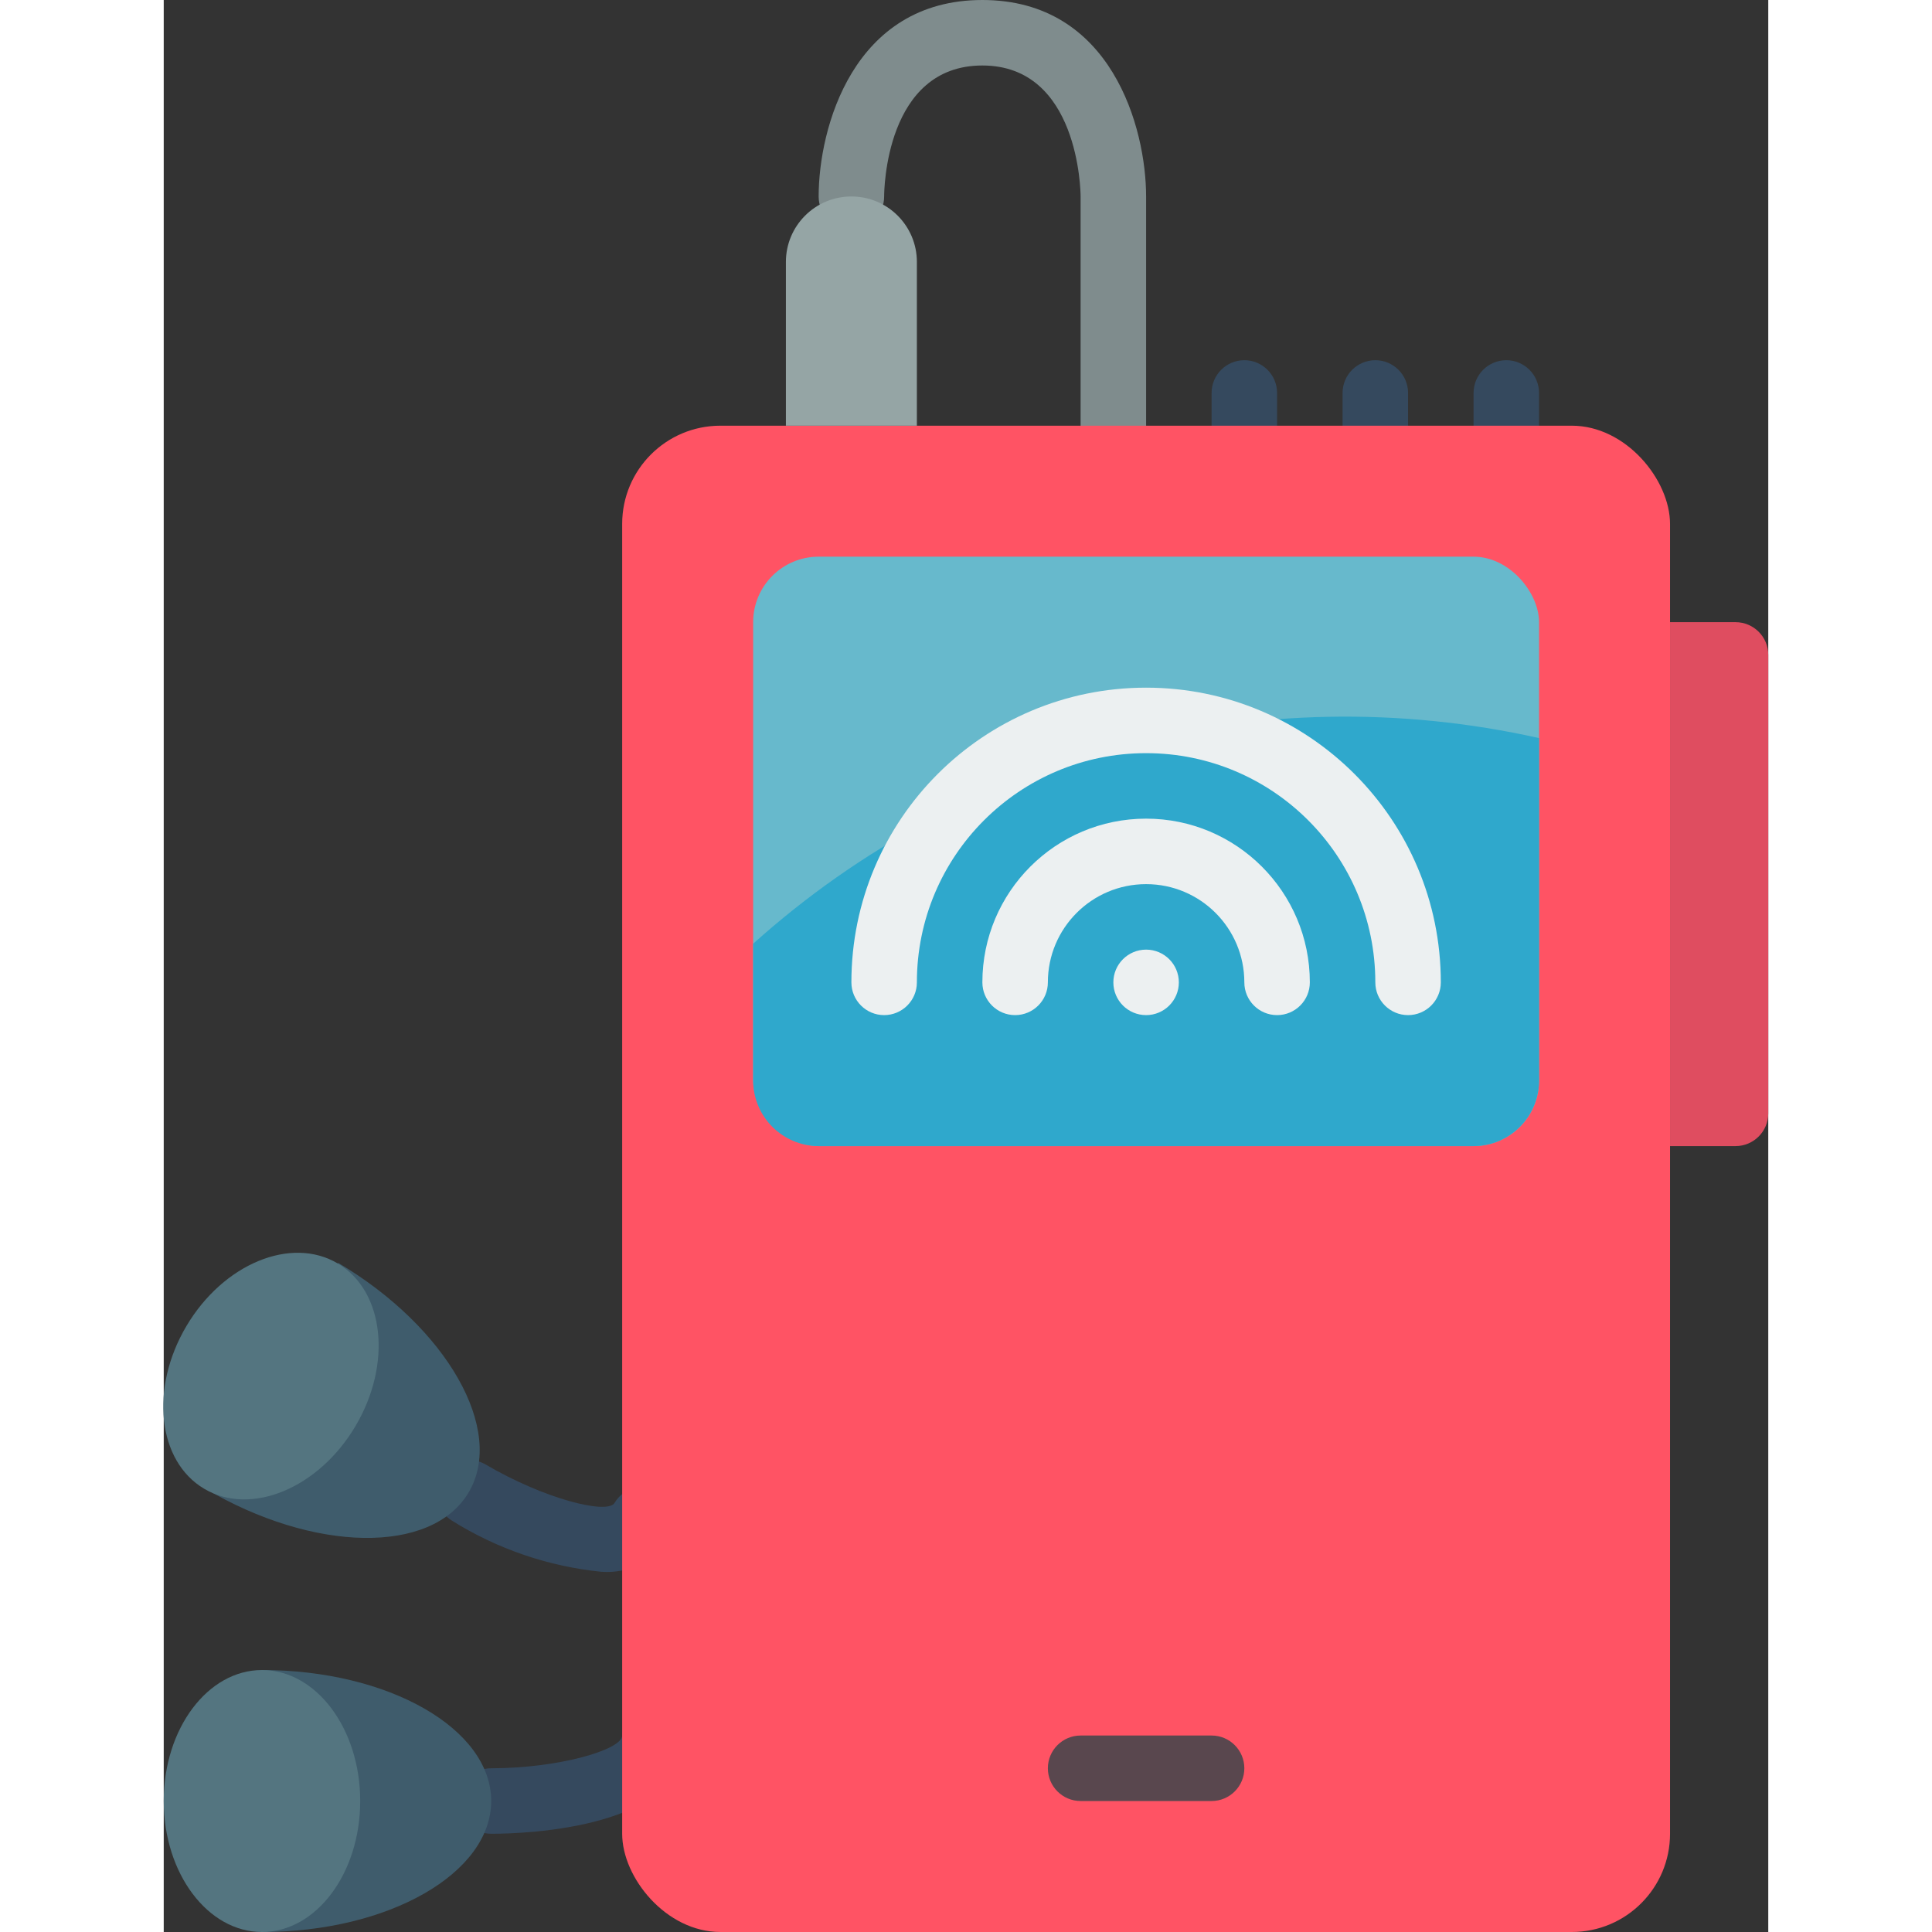<svg height="512" viewBox="0 0 49 59" width="512" xmlns="http://www.w3.org/2000/svg"><rect x="0" y="0" width="49" height="59" fill="#333333" stroke="none"/><g id="Page-1" fill="none" fill-rule="evenodd"><g id="050---MP3" fill-rule="nonzero" transform="translate(-2)"><g fill="#35495e"><path id="Shape" d="m35 14c-.552 0-1-.448-1-1v-1c0-.552.448-1 1-1s1 .448 1 1v1c0 .552-.448 1-1 1z"/><path id="Shape" d="m39 14c-.552 0-1-.448-1-1v-1c0-.552.448-1 1-1s1 .448 1 1v1c0 .552-.448 1-1 1z"/><path id="Shape" d="m43 14c-.552 0-1-.448-1-1v-1c0-.552.448-1 1-1s1 .448 1 1v1c0 .552-.448 1-1 1z"/><path id="Shape" d="m12 56c-.552 0-1-.448-1-1s.448-1 1-1c2.061 0 4-.565 4-1 0-.552.448-1 1-1s1 .448 1 1c0 2.855-5 3-6 3z"/><path id="Shape" d="m15.366 48c-1.622-.164-3.184-.698-4.566-1.563-.462-.287-.61-.891-.333-1.359.277-.468.877-.629 1.351-.362 1.776 1.048 3.733 1.55 3.952 1.178.182-.307.514-.494.871-.49.357.004.685.198.861.509s.171.693-.011 1c-.449.731-1.269 1.151-2.125 1.087z"/></g><path id="Shape" d="m5 51c3.866 0 7 1.791 7 4s-3.134 4-7 4z" fill="#3f5c6c"/><path id="Shape" d="m7.328 38.567c3.326 1.97 5.11 5.108 3.984 7.009s-4.735 1.844-8.061-.126z" fill="#3f5c6c"/><ellipse id="Oval" cx="5" cy="55" fill="#547580" rx="3" ry="4"/><ellipse id="Oval" cx="5.289" cy="42.008" fill="#547580" rx="4" ry="3" transform="matrix(.51 -.86 .86 .51 -33.55 25.148)"/><path id="Shape" d="m31 14c-.552 0-1-.448-1-1v-7c0-.161-.057-4-3-4-2.966 0-3 3.837-3 4 0 .552-.448 1-1 1s-1-.448-1-1c0-2.075 1.045-6 5-6s5 3.925 5 6v7c0 .552-.448 1-1 1z" fill="#7f8c8d"/><rect id="Rectangle-path" fill="#ff5364" height="46" rx="3" width="32" x="16" y="13"/><path id="Shape" d="m23 6c1.105 0 2 .895 2 2v5h-4v-5c0-1.105.895-2 2-2z" fill="#95a5a5"/><rect id="Rectangle-path" fill="#67b9cc" height="18" rx="2" width="24" x="20" y="17"/><path id="Shape" d="m48 19h2c.552 0 1 .448 1 1v14c0 .552-.448 1-1 1h-2z" fill="#df4d60"/><path id="Shape" d="m44 22.54v10.46c-.003 1.103-.897 1.997-2 2h-20c-1.103-.003-1.997-.897-2-2v-4.18c6.512-5.855 15.455-8.195 24-6.28z" fill="#2fa8cc"/><circle id="Oval" cx="32" cy="30" fill="#ecf0f1" r="1"/><path id="Shape" d="m40 31c-.552 0-1-.448-1-1-0-3.866-3.134-7-7-7s-7 3.134-7 7c0 .552-.448 1-1 1s-1-.448-1-1c0-4.971 4.029-9 9-9s9 4.029 9 9c0 .552-.448 1-1 1z" fill="#ecf0f1"/><path id="Shape" d="m36 31c-.552 0-1-.448-1-1 0-1.657-1.343-3-3-3s-3 1.343-3 3c0 .552-.448 1-1 1s-1-.448-1-1c0-2.761 2.239-5 5-5s5 2.239 5 5c0 .552-.448 1-1 1z" fill="#ecf0f1"/><path id="Shape" d="m34 55h-4c-.552 0-1-.448-1-1s.448-1 1-1h4c.552 0 1 .448 1 1s-.448 1-1 1z" fill="#59474e"/></g></g></svg>